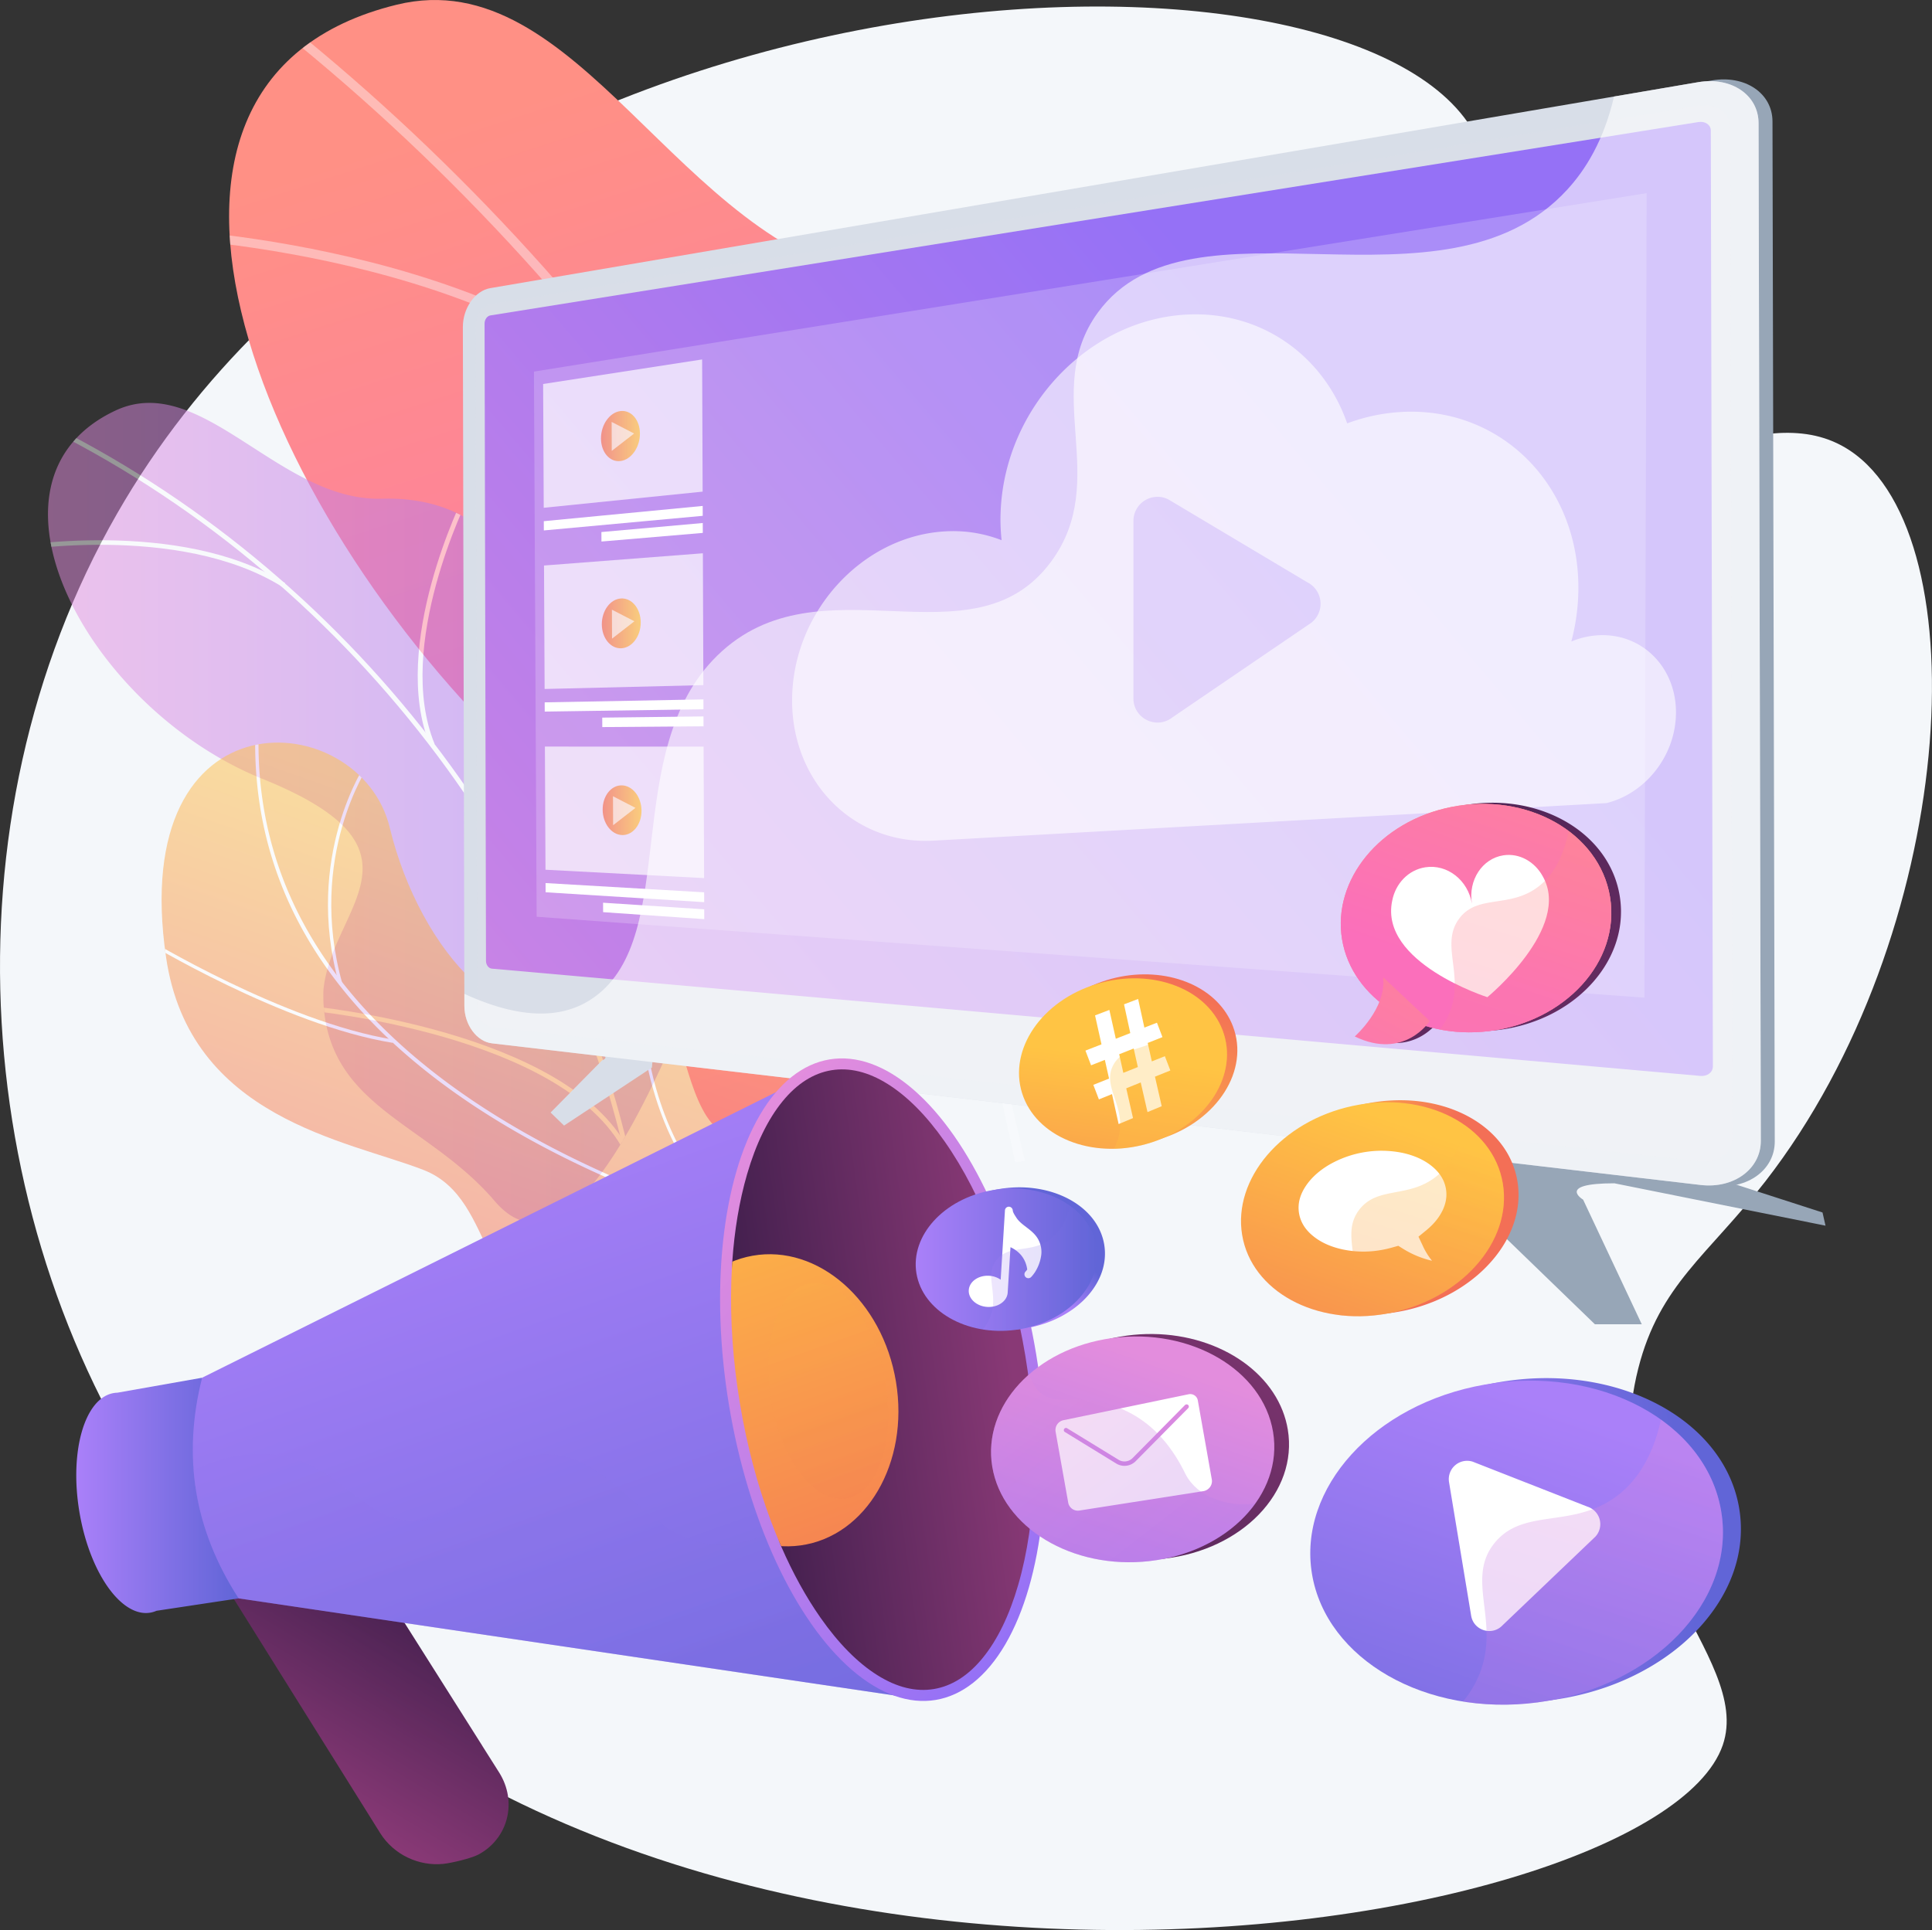 <svg xmlns="http://www.w3.org/2000/svg" xmlns:xlink="http://www.w3.org/1999/xlink" viewBox="0 0 2802.15 2800"><rect x="0" y="0" width="2802.15" height="2800" fill="#333333" stroke="none"/><defs><style>.cls-1{fill:none;}.cls-2{fill:url(#linear-gradient);}.cls-3{fill:url(#linear-gradient-2);}.cls-4{isolation:isolate;}.cls-5{fill:#fcfdfe;}.cls-6{fill:#f4f7fa;}.cls-7{fill:url(#linear-gradient-3);}.cls-8{opacity:0.4;}.cls-10,.cls-18,.cls-8{mix-blend-mode:soft-light;}.cls-9{clip-path:url(#clip-path);}.cls-10{opacity:0.5;}.cls-11{clip-path:url(#clip-path-2);}.cls-12{clip-path:url(#clip-path-3);}.cls-13,.cls-18,.cls-19,.cls-20,.cls-25{fill:#fff;}.cls-14,.cls-16{fill:#d8dee8;}.cls-15{fill:#97a6b7;}.cls-16,.cls-27,.cls-30,.cls-35,.cls-40,.cls-54{opacity:0.3;}.cls-16,.cls-27,.cls-30,.cls-35,.cls-40,.cls-44,.cls-54{mix-blend-mode:multiply;}.cls-17{fill:url(#linear-gradient-6);}.cls-18,.cls-25{opacity:0.6;}.cls-19,.cls-44{opacity:0.2;}.cls-20,.cls-21{opacity:0.68;}.cls-22{fill:url(#linear-gradient-7);}.cls-23{fill:url(#linear-gradient-8);}.cls-24{fill:url(#linear-gradient-9);}.cls-26{fill:url(#linear-gradient-10);}.cls-27{fill:url(#linear-gradient-11);}.cls-28{fill:url(#linear-gradient-12);}.cls-29{fill:url(#linear-gradient-13);}.cls-30{fill:url(#linear-gradient-14);}.cls-31{fill:url(#linear-gradient-15);}.cls-32{fill:url(#linear-gradient-16);}.cls-33{clip-path:url(#clip-path-4);}.cls-34{fill:url(#linear-gradient-17);}.cls-35{fill:url(#linear-gradient-18);}.cls-36{fill:url(#linear-gradient-19);}.cls-37{fill:url(#linear-gradient-20);}.cls-38{fill:url(#linear-gradient-21);}.cls-39{fill:url(#linear-gradient-22);}.cls-41{fill:url(#linear-gradient-23);}.cls-42{fill:url(#linear-gradient-24);}.cls-43{fill:url(#linear-gradient-25);}.cls-45{fill:url(#linear-gradient-26);}.cls-46{fill:url(#linear-gradient-27);}.cls-47{fill:url(#linear-gradient-28);}.cls-48{fill:url(#linear-gradient-29);}.cls-49{fill:url(#linear-gradient-30);}.cls-50{fill:url(#linear-gradient-31);}.cls-51{fill:url(#linear-gradient-32);}.cls-52{fill:url(#linear-gradient-33);}.cls-53{fill:url(#linear-gradient-34);}.cls-54{fill:url(#linear-gradient-35);}.cls-55{fill:url(#linear-gradient-36);}.cls-56{fill:url(#linear-gradient-37);}.cls-57{fill:url(#linear-gradient-38);}</style><linearGradient id="linear-gradient" x1="528.64" y1="1633.95" x2="1525.55" y2="1633.95" gradientUnits="userSpaceOnUse"><stop offset="0" stop-color="#e38ddd"/><stop offset="1" stop-color="#9571f6"/></linearGradient><linearGradient id="linear-gradient-2" x1="1251.49" y1="1680" x2="1044.44" y2="2268.46" gradientUnits="userSpaceOnUse"><stop offset="0" stop-color="#ffc444"/><stop offset="1" stop-color="#f36f56"/></linearGradient><linearGradient id="linear-gradient-3" x1="3863.11" y1="341.67" x2="4729.64" y2="1768.19" gradientTransform="matrix(0.97, 0.23, -0.23, 0.97, -2329.51, -663.72)" gradientUnits="userSpaceOnUse"><stop offset="0" stop-color="#ff9085"/><stop offset="1" stop-color="#fb6fbb"/></linearGradient><clipPath id="clip-path" transform="translate(-459.04 -455)"><path class="cls-1" d="M1739.2,2159.69c249.54-1.3,917.17-154.13,658.94-303.21-215-124.12-380-163-325.41-448.69s-64.56-500.07-340.11-547.38c-290-49.78-434.14-463.11-698.16-398.59C574.41,574.24,838.4,1217,1238.12,1579.5,1574.14,1884.19,1346.15,2161.73,1739.2,2159.69Z"/></clipPath><clipPath id="clip-path-2" transform="translate(-459.04 -455)"><path class="cls-2" d="M1472.12,1880.58c35.21-67.57,113.81-226.47-29.26-274.56-119.11-40-204.88-42.81-206.44-190s-82.16-241.66-223.63-237.52C863.92,1182.83,751,992.18,626.41,1050.66c-217,101.89-40.23,432,213.08,534.18S940.85,1770,928.26,1890a208.26,208.26,0,0,0,3.43,49.17c24.25,126.53,154.65,152.48,245,258.4C1300,2342,1443.66,1935.17,1472.12,1880.58Z"/></clipPath><clipPath id="clip-path-3" transform="translate(-459.04 -455)"><path class="cls-3" d="M1598.09,1972.94c-42.25-105.8-205.34-169.19-292.07-82.12-98.14,98.5-238.09-54.47-281.69-235.17-42.66-176.83-381.61-203-324.42,188.18C734.07,2077.45,962,2109,1073.29,2152.28s71.15,215.9,227.64,198.52c75.82-8.42,290.25-79.86,328.42-175.79C1658.47,2101.8,1610.21,2003.31,1598.09,1972.94Z"/></clipPath><linearGradient id="linear-gradient-6" x1="729.21" y1="2586.18" x2="2448.34" y2="1127.32" xlink:href="#linear-gradient"/><linearGradient id="linear-gradient-7" x1="2492.86" y1="1087.59" x2="2549.33" y2="1087.59" gradientTransform="matrix(-1, 0, 0, 1, 3880.05, 0)" xlink:href="#linear-gradient-2"/><linearGradient id="linear-gradient-8" x1="2491.7" y1="1359.35" x2="2548.12" y2="1359.35" gradientTransform="matrix(-1, 0, 0, 1, 3880.05, 0)" xlink:href="#linear-gradient-2"/><linearGradient id="linear-gradient-9" x1="2490.55" y1="1630.4" x2="2546.92" y2="1630.4" gradientTransform="matrix(-1, 0, 0, 1, 3880.05, 0)" xlink:href="#linear-gradient-2"/><linearGradient id="linear-gradient-10" x1="-959.9" y1="2551.73" x2="-1232.79" y2="2873.57" gradientTransform="translate(1595.65 -6.7) rotate(-9.4)" gradientUnits="userSpaceOnUse"><stop offset="0" stop-color="#311944"/><stop offset="1" stop-color="#893976"/></linearGradient><linearGradient id="linear-gradient-11" x1="-993.51" y1="2523.23" x2="-1266.4" y2="2845.07" xlink:href="#linear-gradient-10"/><linearGradient id="linear-gradient-12" x1="569.67" y1="2624.4" x2="805.2" y2="2624.4" gradientUnits="userSpaceOnUse"><stop offset="0" stop-color="#aa80f9"/><stop offset="1" stop-color="#6165d7"/></linearGradient><linearGradient id="linear-gradient-13" x1="-833.88" y1="1961.26" x2="-582.05" y2="3354.18" gradientTransform="translate(1595.65 -6.7) rotate(-9.4)" xlink:href="#linear-gradient-12"/><linearGradient id="linear-gradient-14" x1="-920.07" y1="1963.75" x2="-665.09" y2="3374.09" gradientTransform="translate(1595.65 -6.7) rotate(-9.4)" xlink:href="#linear-gradient-12"/><linearGradient id="linear-gradient-15" x1="-144.57" y1="2157.16" x2="-646.2" y2="2748.76" gradientTransform="matrix(-1, 0, 0, 1, 1343.7, 3.44)" xlink:href="#linear-gradient"/><linearGradient id="linear-gradient-16" x1="-109.44" y1="2445.67" x2="-593.02" y2="2458" gradientTransform="matrix(-0.99, 0.16, 0.16, 0.99, 948.3, 101)" xlink:href="#linear-gradient-10"/><clipPath id="clip-path-4" transform="translate(-459.04 -455)"><path class="cls-1" d="M1813.52,2905.33c26.12-4.32,50-19.53,70.9-45.2,21.29-26.12,38.57-61.67,51.36-105.66,26.9-92.47,30.6-210.47,10.44-332.26s-61.71-232.3-117-311.17c-26.29-37.51-54.11-65.59-82.69-83.46-28.07-17.56-55.55-24.26-81.67-19.94s-50,19.53-70.9,45.2c-21.29,26.12-38.57,61.67-51.36,105.66-26.9,92.47-30.6,210.47-10.44,332.26s61.71,232.3,117,311.17c26.29,37.52,54.11,65.6,82.69,83.46C1759.92,2903,1787.4,2909.66,1813.52,2905.33Z"/></clipPath><linearGradient id="linear-gradient-17" x1="-496.77" y1="2005.26" x2="-332.35" y2="2914.73" gradientTransform="translate(1595.65 -6.7) rotate(-9.4)" xlink:href="#linear-gradient-2"/><linearGradient id="linear-gradient-18" x1="-401.96" y1="2122.42" x2="-280.64" y2="2793.47" gradientTransform="translate(1595.65 -6.7) rotate(-9.4)" xlink:href="#linear-gradient-2"/><linearGradient id="linear-gradient-19" x1="-3248.02" y1="1237.49" x2="-3833.87" y2="2702.13" gradientTransform="matrix(-0.99, 0.16, 0.16, 0.99, -1206.36, 457.77)" xlink:href="#linear-gradient-10"/><linearGradient id="linear-gradient-20" x1="-3610.71" y1="1798.12" x2="-3341.61" y2="2297.23" gradientTransform="matrix(-0.99, 0.16, 0.16, 0.99, -1206.36, 457.77)" xlink:href="#linear-gradient-3"/><linearGradient id="linear-gradient-21" x1="-3775.3" y1="1492.86" x2="-3506.19" y2="1991.97" gradientTransform="matrix(-0.99, 0.16, 0.16, 0.99, -1206.36, 457.77)" xlink:href="#linear-gradient-3"/><linearGradient id="linear-gradient-22" x1="-2840.08" y1="1393.96" x2="-2588.11" y2="1861.29" gradientTransform="matrix(-1, 0.01, 0.01, 1, -219.99, 283.62)" xlink:href="#linear-gradient-3"/><linearGradient id="linear-gradient-23" x1="-3683.5" y1="1825.88" x2="-3417.74" y2="2359.19" gradientTransform="matrix(-0.99, 0.16, 0.16, 0.99, -1206.36, 457.77)" xlink:href="#linear-gradient-3"/><linearGradient id="linear-gradient-24" x1="1939.31" y1="2271.08" x2="1988.13" y2="2229.18" xlink:href="#linear-gradient-12"/><linearGradient id="linear-gradient-25" x1="1787.16" y1="2282.4" x2="2050.18" y2="2282.4" xlink:href="#linear-gradient-12"/><linearGradient id="linear-gradient-26" x1="1884.44" y1="2294.86" x2="2050.18" y2="2294.86" xlink:href="#linear-gradient-12"/><linearGradient id="linear-gradient-27" x1="2982.43" y1="2824.89" x2="3434.65" y2="2849.12" gradientTransform="translate(-951.1 414.99) rotate(-9.4)" xlink:href="#linear-gradient-12"/><linearGradient id="linear-gradient-28" x1="-3553" y1="2641.66" x2="-3164.45" y2="3362.31" gradientTransform="matrix(-0.99, 0.16, 0.16, 0.99, -1206.36, 457.77)" xlink:href="#linear-gradient-12"/><linearGradient id="linear-gradient-29" x1="-3665.41" y1="2684.36" x2="-3282.71" y2="3452.35" gradientTransform="matrix(-0.99, 0.16, 0.16, 0.99, -1206.36, 457.77)" xlink:href="#linear-gradient"/><linearGradient id="linear-gradient-30" x1="2289.23" y1="2263.02" x2="2513.61" y2="2033.74" gradientTransform="matrix(0.93, -0.36, 0.36, 0.93, -923.7, 881.07)" xlink:href="#linear-gradient-2"/><linearGradient id="linear-gradient-31" x1="-3156.21" y1="2125.7" x2="-2958.72" y2="2491.98" gradientTransform="matrix(-0.93, 0.36, 0.36, 0.93, -1620.35, 1147.57)" xlink:href="#linear-gradient-2"/><linearGradient id="linear-gradient-32" x1="8304.96" y1="-6187.23" x2="8689.33" y2="-6465.65" gradientTransform="matrix(-0.93, 0.36, 0.36, 0.93, -1620.35, 1147.57)" xlink:href="#linear-gradient-2"/><linearGradient id="linear-gradient-33" x1="2292.5" y1="2942.27" x2="2951.12" y2="2386.8" gradientTransform="translate(-951.1 414.99) rotate(-9.4)" xlink:href="#linear-gradient-10"/><linearGradient id="linear-gradient-34" x1="-2992.55" y1="2478.59" x2="-2726.52" y2="2972" gradientTransform="matrix(-0.99, 0.16, 0.16, 0.99, -1206.36, 457.77)" xlink:href="#linear-gradient"/><linearGradient id="linear-gradient-35" x1="2054.11" y1="2496.68" x2="2332.85" y2="3013.67" gradientTransform="translate(-469.48 335.24) rotate(-9.4)" xlink:href="#linear-gradient"/><linearGradient id="linear-gradient-36" x1="2916.12" y1="2172.07" x2="3048.76" y2="2323.87" gradientTransform="translate(-922.86 410.31) rotate(-9.4)" xlink:href="#linear-gradient-2"/><linearGradient id="linear-gradient-37" x1="-3362.07" y1="2195.37" x2="-3103.17" y2="2675.56" gradientTransform="matrix(-0.99, 0.16, 0.16, 0.99, -1178.12, 453.09)" xlink:href="#linear-gradient-2"/><linearGradient id="linear-gradient-38" x1="-3434.19" y1="2220.82" x2="-3178.9" y2="2733.13" gradientTransform="matrix(-0.99, 0.16, 0.16, 0.99, -1178.12, 453.09)" xlink:href="#linear-gradient-2"/></defs><title>influencer</title><g class="cls-4"><g id="Illustration"><g id="Smart_tv_content" data-name="Smart tv content"><path class="cls-5" d="M1971.66,2915.92l-2.11-1.54c-4.13,17.27-8.43,34.52-13,51.71l5.1-.86c4.71-17.86,9.1-35.79,13.32-53.77C1973.86,2912.94,1972.74,2914.43,1971.66,2915.92Z" transform="translate(-459.04 -455)"/><path class="cls-6" d="M2587.58,632.2c94.11,134.73-16.24,353.15,123.41,454.48,135.93,98.63,302.93-63,431,21.86,190,126,155.33,702.26-122.52,1060.34-83.56,107.69-153.38,149.58-184.3,271.37-66.4,261.51,167,417.07,122.55,546.41C2857.77,3277.88,1320,3522.25,702.92,2647c-288.18-408.76-331.3-999-73.82-1447.32C1094.37,389.63,2376.41,329.9,2587.58,632.2Z" transform="translate(-459.04 -455)"/><path class="cls-7" d="M1706,1987.48c291.78-193.61,729.88,2.69,750.47-62.53,1.58-5,10.93-28.48-58.34-68.47-215-124.12-380-163-325.41-448.69s-64.56-500.07-340.11-547.38c-290-49.78-434.14-463.11-698.16-398.59C574.41,574.24,838.4,1217,1238.12,1579.5c241.22,218.73,178,521.31,296.59,526.91C1597.36,2109.36,1612.73,2049.38,1706,1987.48Z" transform="translate(-459.04 -455)"/><g class="cls-8"><g class="cls-9"><path class="cls-5" d="M1951.06,2162.81c-2-6.53-29.47-128.11-31.5-134.63C1731.49,1424.3,1359.2,869.89,853.11,471.6l-8.78,10c504.79,397.26,876,950.49,1062.94,1553,2.88,2,26.53,123,29.39,125.08C1939.9,2162,1947.83,2160.46,1951.06,2162.81Z" transform="translate(-459.04 -455)"/><path class="cls-5" d="M1728.09,1581.22l13.64-2.18c-57.42-298.34,231.88-669.54,234.8-673.25l-11.14-7.92C1962.42,901.63,1669.62,1277.37,1728.09,1581.22Z" transform="translate(-459.04 -455)"/><path class="cls-5" d="M1403.8,1052.19l9.75-9.18c-259.33-245.68-752.09-258-757-258l-.1,13.09C661.3,798.14,1148.52,810.34,1403.8,1052.19Z" transform="translate(-459.04 -455)"/></g></g><g class="cls-10"><path class="cls-2" d="M1472.12,1880.58c35.21-67.57,113.81-226.47-29.26-274.56-119.11-40-204.88-42.81-206.44-190s-82.16-241.66-223.63-237.52C863.92,1182.83,751,992.18,626.41,1050.66c-217,101.89-40.23,432,213.08,534.18S940.85,1770,928.26,1890a208.26,208.26,0,0,0,3.43,49.17c24.25,126.53,154.65,152.48,245,258.4C1300,2342,1443.66,1935.17,1472.12,1880.58Z" transform="translate(-459.04 -455)"/><g class="cls-11"><path class="cls-5" d="M1381.56,2212.67l6.93-1.1C1307.82,1734,981.71,1298,537.4,1073.69l-3.35,5.85C976.48,1302.86,1301.23,1737.05,1381.56,2212.67Z" transform="translate(-459.04 -455)"/><path class="cls-5" d="M1313.93,1956.06l7,.21c8.23-190.28,187.07-333.54,188.88-335l-4.47-5.06C1503.52,1617.68,1322.29,1762.78,1313.93,1956.06Z" transform="translate(-459.04 -455)"/><path class="cls-5" d="M1364.18,2125.22l6.31-3c-89.61-172.61-459.59-207.52-463.32-207.85l-.73,6.59C910.13,1921.32,1276.28,1955.88,1364.18,2125.22Z" transform="translate(-459.04 -455)"/><path class="cls-5" d="M1082.79,1536.59l6.55-2.45c-58.39-142.28,48-355.47,49-357.6l-6.32-2.81C1131,1175.89,1023.32,1391.68,1082.79,1536.59Z" transform="translate(-459.04 -455)"/><path class="cls-5" d="M868.85,1306.59l3.92-5.54c-153.31-95.91-399-52.61-401.52-52.16l1.27,6.5C475,1255,717.94,1212.16,868.85,1306.59Z" transform="translate(-459.04 -455)"/></g></g><g class="cls-10"><path class="cls-3" d="M1598.09,1972.94c-42.25-105.8-205.34-169.19-292.07-82.12-98.14,98.5-238.09-54.47-281.69-235.17-42.66-176.83-381.61-203-324.42,188.18C734.07,2077.45,962,2109,1073.29,2152.28s71.15,215.9,227.64,198.52c75.82-8.42,290.25-79.86,328.42-175.79C1658.47,2101.8,1610.21,2003.31,1598.09,1972.94Z" transform="translate(-459.04 -455)"/><g class="cls-12"><path class="cls-13" d="M1554.72,2238a1928,1928,0,0,1-185.64-66.81c-261.87-110.52-566.82-320.76-532.45-694.77l-4.78-.44c-15.3,166.49,34.2,314.93,147.12,441.18C1069.18,2018,1199.83,2105,1367.3,2175.63a1929.06,1929.06,0,0,0,184.8,66.57Q1553.35,2240.06,1554.72,2238Z" transform="translate(-459.04 -455)"/><path class="cls-13" d="M1028.44,1967.86l.76-4.74c-157.88-25.53-357.32-146.77-359.32-148l-2.51,4.1C669.38,1820.45,869.63,1942.19,1028.44,1967.86Z" transform="translate(-459.04 -455)"/><path class="cls-13" d="M955.5,1881.68c-51.39-183.52,37.4-315,38.3-316.34l-3.95-2.73c-.92,1.32-91,134.59-39,320.36Z" transform="translate(-459.04 -455)"/><path class="cls-13" d="M1559.19,2239.47C1356.79,2124.38,1389.84,1813,1390.41,1810l-4.64-1.21c-.85,2.9-33.16,318.71,171,434.82Z" transform="translate(-459.04 -455)"/><path class="cls-13" d="M1466.62,2214l.38-4.8c-148.11-11.74-288.42,111.66-289.82,112.91l3.2,3.59C1181.77,2324.44,1320.58,2202.4,1466.62,2214Z" transform="translate(-459.04 -455)"/></g></g><path class="cls-14" d="M1406.93,1976.33l-2.37,27.38-127.43,84.21L1257.6,2069l74.72-75.74s14.84-4.4-7.38-11.86l-70.45-5.06,5.34-4.32,91.19-7.15S1382.68,1970.63,1406.93,1976.33Z" transform="translate(-459.04 -455)"/><path class="cls-15" d="M2551.09,2090.13v72l221.14,214h68l-85.05-180.76s-39.7-23.72,45.36-23.72l306.19,61.47L3102.4,2214l-364.19-117.71S2624.8,2090.13,2551.09,2090.13Z" transform="translate(-459.04 -455)"/><path class="cls-15" d="M2945.54,2175.24c48.05,5.63,87.68-23.13,87.59-64.19l-3.29-1479.87c-.09-41.06-39.85-67.7-87.87-59.52l-6.18,1.06-5.83,7.55L1182.61,884.11c-22.18,3.78-39.87,16.49-39.81,43.87l2.19,986.81c.06,27.38,21.4,39.38,43.59,42l1739.56,192.05,10.1,25.57Z" transform="translate(-459.04 -455)"/><path class="cls-14" d="M2925.73,2174.1c47.82,5.6,87.27-23.09,87.18-64.06l-3.28-1476.45c-.09-41-39.66-67.55-87.46-59.4L1170.14,873c-22.09,3.77-39.83,29-39.77,56.37l2.19,985c.06,27.33,17.91,51.65,40,54.24Z" transform="translate(-459.04 -455)"/><path class="cls-16" d="M1170.19,896.29l1752-288c25.49-4.19,46.36,10,46.41,31.8l2.54,1142.89.72,322.84c.05,21.78-20.76,37.11-46.26,34.28L1172.53,1945.27c-11.87-1.31-21.46-14.3-21.5-29l-.5-225.78-1.7-764.06C1148.8,911.73,1158.33,898.24,1170.19,896.29Z" transform="translate(-459.04 -455)"/><path class="cls-17" d="M2925.37,2015.87c9.91.88,18-5.27,18-13.71l-3-1357.66c0-8.44-8.12-14-18-12.43L1170.23,912.61c-4.63.74-8.38,6-8.37,11.77l2.06,924.69c0,5.75,3.79,10.76,8.42,11.17Z" transform="translate(-459.04 -455)"/><path class="cls-18" d="M1321.41,1901.31c124.64-90.3,36.39-356.94,178.1-495.34,148.74-145.28,369.62,18.87,484.06-136.21,87.48-118.56-15.28-247.46,67.88-361.44,134.12-183.81,501.19,17.57,680.86-178.39,26.14-28.52,52.66-70.51,67.74-134.92l122.12-20.82c47.8-8.15,87.37,18.44,87.46,59.4L3012.91,2110c.09,41-39.36,69.66-87.19,64.06L1172.58,1968.59c-22.11-2.59-40-26.91-40-54.24l0-17.51C1225.54,1939.45,1283.58,1928.72,1321.41,1901.31Z" transform="translate(-459.04 -455)"/><polygon class="cls-19" points="778.34 1329.96 2384.98 1447.33 2388.26 280.21 774.43 539.08 778.34 1329.96"/><polygon class="cls-20" points="788.62 736.65 1019.1 713.23 1018.38 521.44 787.74 557.07 788.62 736.65"/><g class="cls-21"><path class="cls-22" d="M1330.71,1091.21c.09,19.84,12.65,34.46,28.17,32.63s28.39-19.69,28.31-39.86-13-34.75-28.62-32.58S1330.63,1071.36,1330.71,1091.21Z" transform="translate(-459.04 -455)"/><polygon class="cls-20" points="887.11 612.1 887.28 654.1 919.74 628.93 887.11 612.1"/></g><polygon class="cls-13" points="788.78 769.52 1019.23 748.32 1019.18 733.98 788.72 756.09 788.78 769.52"/><polygon class="cls-13" points="872.34 785.61 1019.33 773.1 1019.27 758.75 872.28 771.85 872.34 785.61"/><polygon class="cls-20" points="789.9 999.53 1020.16 993.93 1019.44 802.66 789.03 820.41 789.9 999.53"/><g class="cls-21"><path class="cls-23" d="M1331.92,1360.79c.09,19.79,12.64,35.33,28.14,34.7,15.65-.63,28.37-17.45,28.28-37.56s-12.94-35.65-28.59-34.7S1331.83,1341,1331.92,1360.79Z" transform="translate(-459.04 -455)"/><polygon class="cls-20" points="887.52 884.49 887.7 926.49 920.15 901.32 887.52 884.49"/></g><polygon class="cls-13" points="790.06 1032.32 1020.29 1028.93 1020.24 1014.63 790 1018.92 790.06 1032.32"/><polygon class="cls-13" points="873.55 1054.8 1020.38 1053.64 1020.33 1039.34 873.49 1041.07 873.55 1054.8"/><polygon class="cls-20" points="791.18 1261.75 1021.22 1273.88 1020.5 1083.13 790.31 1083.08 791.18 1261.75"/><g class="cls-21"><path class="cls-24" d="M1333.13,1629.66c.09,19.74,12.62,36.2,28.11,36.77s28.34-15.22,28.25-35.28-12.93-36.53-28.56-36.79S1333,1609.92,1333.13,1629.66Z" transform="translate(-459.04 -455)"/><polygon class="cls-20" points="889.07 1155.16 889.25 1197.16 921.7 1171.99 889.07 1155.16"/></g><polygon class="cls-13" points="791.34 1294.45 1021.35 1308.79 1021.29 1294.52 791.28 1281.09 791.34 1294.45"/><polygon class="cls-13" points="874.75 1323.29 1021.44 1333.42 1021.39 1319.16 874.69 1309.6 874.75 1323.29"/><path class="cls-25" d="M2777.47,1376.59a117.74,117.74,0,0,0-39.4,9.08,306.73,306.73,0,0,0,10-66c6.33-155.22-108.16-274.81-255.76-267.07a268.65,268.65,0,0,0-79.33,16.58C2378.82,971.3,2288.74,905.67,2180,911.37c-142.77,7.48-263.5,135.29-269.62,285.43a276.28,276.28,0,0,0,1.38,41.88,193.76,193.76,0,0,0-81.17-12.85c-117.83,6.18-217.43,111.62-222.49,235.53-4.81,117.8,77.47,209.83,186.77,213.4,5.74.15,11.55.13,17.41-.17l976.58-54.49c55-13.43,98.42-65.87,100.88-126.31C2892.56,1425.69,2842.28,1373.2,2777.47,1376.59Zm-416.61-18.09-201.54,137.35c-23,17.83-56.36,1.48-56.36-27.58V1210.68a34.92,34.92,0,0,1,50.57-31.22l201.54,120.23A34.93,34.93,0,0,1,2360.86,1358.5Z" transform="translate(-459.04 -455)"/><path class="cls-26" d="M1101.85,3159c-35.13,3.53-71.61-13.06-91.36-44.64L732.11,2669c-25.34-40.56-13.05-93.25,27.65-117.95,41-24.88,112.87-15.47,138.76,25.47l284.39,449.75c26.81,42.41,13.35,95.86-29.87,119.13C1142.4,3151.08,1113.44,3157.85,1101.85,3159Z" transform="translate(-459.04 -455)"/><path class="cls-27" d="M759.76,2551c41-24.88,112.87-15.47,138.76,25.47l260,411.23c-32.59-2.86-69.49,4-110.18-21.28-67.73-42.07-49.64-113.35-106.32-164.79-25.91-23.52-70.28-45.44-152.42-40.65l-57.52-92C706.77,2628.39,719.06,2575.7,759.76,2551Z" transform="translate(-459.04 -455)"/><path class="cls-28" d="M624.14,2475.92a37.38,37.38,0,0,1,5.16-.49l122.89-21.73,53,320.12-119.16,18a37.82,37.82,0,0,1-9.13,2.73c-42.2,7-88.22-58.69-102.79-146.69S582,2482.9,624.14,2475.92Z" transform="translate(-459.04 -455)"/><path class="cls-29" d="M752.19,2453.7c-29,114.31-11.4,220.53,53,320.12l964.57,142.81-139.31-900.05Z" transform="translate(-459.04 -455)"/><path class="cls-30" d="M1478.82,2693.46c-92.54-18.57-140.52-140.42-242.31-127.93-79.88,9.8-91,90.77-170.12,95.34-81,4.67-108.54-78.9-202.64-94.38-42.79-7-84.75,2.52-124,21q7.51,96.86,65.41,186.38l964.57,142.81-104.69-296.1C1583.5,2688.16,1523.68,2702.46,1478.82,2693.46Z" transform="translate(-459.04 -455)"/><ellipse class="cls-31" cx="1739.2" cy="2456.49" rx="225.81" ry="470.94" transform="translate(-836.96 -137.9) rotate(-9.4)"/><path class="cls-32" d="M1813.52,2905.33c26.12-4.32,50-19.53,70.9-45.2,21.29-26.12,38.57-61.67,51.36-105.66,26.9-92.47,30.6-210.47,10.44-332.26s-61.71-232.3-117-311.17c-26.29-37.51-54.11-65.59-82.69-83.46-28.07-17.56-55.55-24.26-81.67-19.94s-50,19.53-70.9,45.2c-21.29,26.12-38.57,61.67-51.36,105.66-11.25,38.67-18.44,81.79-21.53,127.8-4.29,64,48.26,121.4,60,192.26,12.47,75.36-15.77,158.59,11.26,220.49,16.66,38.14,35.73,72.81,56.8,102.88,26.29,37.52,54.11,65.6,82.69,83.46C1759.92,2903,1787.4,2909.66,1813.52,2905.33Z" transform="translate(-459.04 -455)"/><g class="cls-33"><path class="cls-34" d="M1758.55,2459.55c19.49,117.71-43,224.07-138.16,237.39-93.72,13.1-184-69.19-202.94-183.62s40.18-220.28,133.35-236.64C1645.44,2260.07,1739.06,2341.83,1758.55,2459.55Z" transform="translate(-459.04 -455)"/><path class="cls-35" d="M1743.26,2460.11c14.47,87.41-12,163.1-58.5,169-45.76,5.78-93.74-58.48-107.81-143.45s10.78-160.42,56.14-168.62C1679.16,2308.69,1728.78,2372.7,1743.26,2460.11Z" transform="translate(-459.04 -455)"/></g><path class="cls-36" d="M2438,1956.91s24.33-21.33,35.76-50.3c-28.55-23.41-48.23-54.73-54.17-90.6-14.24-86,54.88-171.6,158.79-192,106.28-20.92,208.81,33.53,228.45,123.2l0,.09q.36,1.66.69,3.36l.09.49c.21,1.1.41,2.21.6,3.32a141.77,141.77,0,0,1,1.69,15.35c.12,2.18.2,4.36.22,6.53,0,4.33-.12,8.65-.48,12.93-.17,2.14-.4,4.27-.67,6.39-.19,1.41-.39,2.83-.61,4.23-5.27,33.06-22.08,63.74-47.1,88.7l-1.61,1.59a200.63,200.63,0,0,1-28.6,23.09c-.65.44-1.31.87-2,1.29q-6.89,4.5-14.23,8.5-3.14,1.73-6.36,3.34-2.14,1.08-4.32,2.12-3.27,1.56-6.62,3c-1.48.65-3,1.28-4.48,1.9a233,233,0,0,1-60.87,15.79c-1.59.19-3.19.37-4.77.53l-1.39.12c-1.13.11-2.27.22-3.4.31l-1.5.1c-1.1.09-2.2.16-3.3.23l-1.41.07c-1.14.06-2.27.12-3.41.16l-1.21,0c-1.22,0-2.44.08-3.65.1h-.93c-1.33,0-2.66,0-4,0h-.54c-1.5,0-3,0-4.48-.07h0a224.31,224.31,0,0,1-36.7-3.93l0,0q-10.48-2-20.51-5C2528.05,1956,2493.46,1983.79,2438,1956.91Z" transform="translate(-459.04 -455)"/><path class="cls-37" d="M2405.54,1817.72c14.24,86,107.44,145.88,212.64,133.19,110.46-13.32,191.55-100.8,176-194.78s-120.73-151.93-229.85-130.46C2460.41,1646.12,2391.29,1731.72,2405.54,1817.72Z" transform="translate(-459.04 -455)"/><path class="cls-38" d="M2405.54,1817.72c14.24,86,107.44,145.88,212.64,133.19,110.46-13.32,191.55-100.8,176-194.78s-120.73-151.93-229.85-130.46C2460.41,1646.12,2391.29,1731.72,2405.54,1817.72Z" transform="translate(-459.04 -455)"/><path class="cls-39" d="M2532.79,1936.29s-36.81,57.22-108.85,22.33c0,0,46.3-40.58,41.18-85.83Z" transform="translate(-459.04 -455)"/><path class="cls-13" d="M2696.57,1726.19h0c-11.56-21.09-33.83-33.91-57.05-30.35-30.66,4.7-51.28,36.11-45.65,70.09-5.63-34-35.66-57.63-67.49-52.75-24.72,3.79-43.32,23.64-48.09,48.46h0c-19.14,89.89,138,140,138,140S2739.26,1800.65,2696.57,1726.19Z" transform="translate(-459.04 -455)"/><g class="cls-40"><path class="cls-41" d="M2564.52,1915.59c15.22-50.78-15.47-91.9,10.62-127.56,26.9-36.77,74.24-14.12,116.53-47.86,16.58-13.23,33.82-36.29,42.45-79.46,31.58,23.65,53.62,56.61,60.05,95.42,15.56,94-65.53,181.46-176,194.78a228.59,228.59,0,0,1-70.71-2.31A101.54,101.54,0,0,0,2564.52,1915.59Z" transform="translate(-459.04 -455)"/></g><path class="cls-42" d="M1934.58,2383.48l-1.16.1-2.11.18-1.17.08-2.11.13c-.37,0-.74,0-1.12.06l-2.17.1-1,0-2.29.06h-.87l-2.49,0h-.65c-.93,0-1.86,0-2.78,0h-.34a165.36,165.36,0,0,1-21.61-1.87v0c-51-7.89-90.73-39.22-97.67-81.15-9-54.54,40.55-108.61,112.55-121.08,70-12.12,135.79,19.24,150.87,71.18.08.29.17.57.25.85s.23.86.34,1.29.21.81.31,1.22.18.73.26,1.1.23,1,.33,1.53c.07.29.13.58.19.87q.24,1.23.45,2.46c4.6,27.83-5.78,55-26.18,76.81-1.32,1.4-2.68,2.79-4.07,4.15s-2.84,2.69-4.32,4c-.74.65-1.49,1.3-2.25,1.94-1.51,1.29-3.07,2.55-4.66,3.78s-3.22,2.43-4.89,3.61q-2.12,1.49-4.31,2.92a155.39,155.39,0,0,1-26.72,13.91c-1.85.74-3.71,1.46-5.6,2.15a173.68,173.68,0,0,1-36.44,8.86c-1.1.15-2.19.28-3.28.4l-1,.11Z" transform="translate(-459.04 -455)"/><path class="cls-43" d="M1788.24,2302.3c9,54.54,72.61,91.33,143.82,81.94,73.26-9.68,126.53-64.29,117-121.73s-77.79-93.52-150.58-80.9C1827.78,2193.87,1779.21,2247.76,1788.24,2302.3Z" transform="translate(-459.04 -455)"/><path class="cls-13" d="M1959.47,2301.62a61.15,61.15,0,0,0,9.83-26.34,37.61,37.61,0,0,0-2.8-18.86c-4.06-9.79-11.7-15.62-19.08-21.26-5.51-4.2-10.72-8.17-14.23-13.61l-.64-1c-2.08-3.19-4.43-6.81-4.65-9.73a5.73,5.73,0,0,0-5.69-5.23,5.65,5.65,0,0,0-5.6,5.3l-6.2,100.6a32.73,32.73,0,0,0-16.65-5.67c-15.56-1-28.86,8.38-29.62,20.84s11.27,23.36,26.83,24.32,28.85-8.39,29.62-20.84l4.06-65.8c8.28,3.76,21.65,12.87,24.27,32.38a30.56,30.56,0,0,1-2.37,2.95,5.65,5.65,0,1,0,8,8,41.28,41.28,0,0,0,4.5-5.57A3.94,3.94,0,0,0,1959.47,2301.62Z" transform="translate(-459.04 -455)"/><g class="cls-44"><path class="cls-45" d="M1896.26,2362.75c10.67-32-9.7-57.5,8.2-79.93,18.34-23,49.71-9,77.89-30,11-8.17,22.42-22.34,28.33-48.82,20.39,14.58,34.47,34.76,38.4,58.49,9.51,57.44-43.76,112-117,121.73a165.64,165.64,0,0,1-47.62-.53A64.58,64.58,0,0,0,1896.26,2362.75Z" transform="translate(-459.04 -455)"/></g><path class="cls-46" d="M2694.93,2923c-.88.09-1.76.16-2.65.24-1.6.14-3.2.28-4.8.4l-2.67.19c-1.6.11-3.2.22-4.79.31l-2.54.13c-1.66.09-3.31.16-4.95.23l-2.32.08-5.22.14-2,0c-1.89,0-3.78,0-5.66,0h-1.48q-3.18,0-6.33-.08h-.77a377,377,0,0,1-49.18-4.27l0,0c-115.95-17.95-206.47-89.25-222.26-184.65-20.55-124.12,92.27-247.15,256.13-275.53,159.3-27.59,309,43.78,343.31,162,.19.65.38,1.29.56,1.94.27,1,.53,2,.78,2.93s.48,1.84.7,2.77.41,1.67.6,2.51c.27,1.16.52,2.32.76,3.48l.42,2c.36,1.85.71,3.72,1,5.59,10.48,63.32-13.14,125.22-59.57,174.79q-4.5,4.78-9.27,9.43t-9.82,9.11c-1.68,1.49-3.39,3-5.11,4.43q-5.17,4.38-10.62,8.59t-11.12,8.21c-3.2,2.27-6.48,4.48-9.8,6.65a354.08,354.08,0,0,1-60.83,31.65c-4.19,1.69-8.43,3.33-12.73,4.89a395.62,395.62,0,0,1-82.93,20.17q-3.74.49-7.46.92c-.77.09-1.54.16-2.32.24C2698.35,2922.64,2696.64,2922.82,2694.93,2923Z" transform="translate(-459.04 -455)"/><path class="cls-47" d="M2361.91,2738.27c20.55,124.11,165.24,207.83,327.26,186.44,166.74-22,287.95-146.29,266.31-277s-177-212.79-342.65-184.09C2451.88,2491.51,2341.36,2614.16,2361.91,2738.27Z" transform="translate(-459.04 -455)"/><path class="cls-13" d="M2560.7,2605.19l32.07,193.69c3.62,21.85,30.78,30,45.81,13.72L2773,2684.23a26.62,26.62,0,0,0-11.67-43.5l-166.51-65.31A26.62,26.62,0,0,0,2560.7,2605.19Z" transform="translate(-459.04 -455)"/><g class="cls-40"><path class="cls-48" d="M2607.71,2875.83c24.3-72.74-22.06-130.85,18.67-181.91,41.73-52.31,113.12-20.55,177.24-68.21,25-18.59,51-50.85,64.48-111.09,46.4,33.17,78.44,79.09,87.38,133.08,21.64,130.72-99.57,255-266.31,277a375.69,375.69,0,0,1-108.34-1.19A147.06,147.06,0,0,0,2607.71,2875.83Z" transform="translate(-459.04 -455)"/></g><path class="cls-49" d="M2057.39,1879.15c71.68-24.94,147.74-4.46,180.29,45.86l.13.2c1.77,2.76,3.42,5.61,4.92,8.54l.3.58c.7,1.37,1.36,2.77,2,4.18.12.26.23.51.34.77.64,1.45,1.25,2.91,1.82,4.4,24.35,63.63-22.14,136.71-102.76,162.87q-3.23,1-6.45,2l-.63.18q-3,.87-6.11,1.62l-.95.24c-2,.48-4,.92-5.92,1.33l-1.12.23q-2.91.6-5.81,1.09l-1.18.19q-2.89.48-5.79.87l-1.12.14c-1.92.24-3.83.46-5.74.64l-1,.09q-2.58.23-5.16.39l-1.3.08c-1.75.09-3.49.16-5.22.2l-1.13,0h0c-59.81,1.15-113.09-27.37-131.34-75.08C1934.71,1978.77,1978.55,1906.58,2057.39,1879.15Z" transform="translate(-459.04 -455)"/><path class="cls-50" d="M1943.42,2046.49c23.72,62,106.53,91.59,186,65.8,80.63-26.16,127.12-99.24,102.77-162.87s-109.81-92.36-189.79-64.53C1963.55,1912.32,1919.71,1984.51,1943.42,2046.49Z" transform="translate(-459.04 -455)"/><path class="cls-13" d="M2081.49,2085.73l-9.61-43.48-19,7.69-8.09-21.13,22.79-9.11-6.06-27.1-20,7.88-8.16-21.33,23.28-9.08-9.35-42,20.77-7.93,9.34,41.82,21-8.22-9.08-41.72,20.44-7.8,9.08,41.56,18.24-7.12,8,20.93-21.41,8.45,6,26.76,18.9-7.56,7.93,20.72-22.3,9,9.8,42.85-20.64,8.53-9.81-43-21,8.51,9.83,43.2Zm27.87-82.74-6-26.88-21.06,8.31,6,27Z" transform="translate(-459.04 -455)"/><g class="cls-40"><path class="cls-51" d="M2083.29,2094.81c4.55-39.22-25-64.7-9.81-94.22,15.48-30.11,54.56-20.11,81.46-49.56,10.45-11.44,19.94-29.8,20.26-61.14,26.35,12.87,46.92,33.24,57,59.53,24.35,63.63-22.14,136.71-102.77,162.87a189.23,189.23,0,0,1-54.65,9.29A74.41,74.41,0,0,0,2083.29,2094.81Z" transform="translate(-459.04 -455)"/></g><path class="cls-52" d="M2093.73,2392.59c101.34-13.6,196.21,33.94,225.62,109.13l.11.3q2.4,6.17,4.2,12.59l.24.85c.54,2,1,4,1.5,6.05l.24,1.11c.45,2.08.86,4.18,1.21,6.29,15,90.56-66.06,174.49-179.54,187.3-3,.34-6,.61-9,.85l-.88.07c-2.84.21-5.68.37-8.5.48l-1.32.06c-2.74.1-5.46.15-8.18.16h-1.53q-4,0-8-.13l-1.6-.06c-2.64-.11-5.26-.24-7.88-.42l-1.51-.12c-2.6-.2-5.18-.42-7.75-.7l-1.39-.16c-2.31-.26-4.62-.56-6.91-.88l-1.74-.24q-3.49-.52-6.94-1.14l-1.5-.25v0c-79.25-14.59-141.89-66.6-153.13-134.5C1904.94,2491,1982.28,2407.54,2093.73,2392.59Z" transform="translate(-459.04 -455)"/><path class="cls-53" d="M1898.2,2582.75c14.61,88.21,115.93,149.61,227.77,137,113.47-12.81,194.53-96.74,179.54-187.29s-120.05-151.5-233.13-136.33C1960.93,2411.08,1883.6,2494.55,1898.2,2582.75Z" transform="translate(-459.04 -455)"/><path class="cls-13" d="M1990.08,2532.09l18.27,102.73a14.19,14.19,0,0,0,15.87,11.62l179.69-28.12.63-.1a15,15,0,0,0,9.39-5.78,14.33,14.33,0,0,0,2.7-11.19l-20.32-114.74a10.75,10.75,0,0,0-4.74-7.2,11.31,11.31,0,0,0-8.62-1.62l-181.54,37.65A14.6,14.6,0,0,0,1990.08,2532.09Zm12.38-4a3.17,3.17,0,0,1,4.33-1.08l74.6,45.72a16.53,16.53,0,0,0,20.47-2.58l75.83-76.76a3.33,3.33,0,0,1,4.65-.12,3.21,3.21,0,0,1,0,4.59l-75.93,76.74a23.24,23.24,0,0,1-12.32,6.56,22.71,22.71,0,0,1-16.1-3l-74.53-45.73A3.16,3.16,0,0,1,2002.46,2528.1Z" transform="translate(-459.04 -455)"/><path class="cls-54" d="M2178.68,2593.93c-36.3-75.13-95.1-113.12-180.26-108.57-26.48.59-40.55-15.25-46-37.23-40.89,35.41-62.59,84.23-54.25,134.62,14.61,88.21,115.93,149.61,227.76,137,66.84-7.54,122.4-39.77,153.75-83.48C2237.69,2641.35,2196,2626.79,2178.68,2593.93Z" transform="translate(-459.04 -455)"/><path class="cls-55" d="M2657.6,2157.89c.16.63.32,1.26.47,1.89s.26,1,.38,1.57c.17.76.33,1.53.49,2.3.09.42.19.84.27,1.27q.36,1.8.66,3.63a121,121,0,0,1,1.57,15.91,124.79,124.79,0,0,1-2.17,27.56c-.25,1.29-.52,2.59-.8,3.88a137.61,137.61,0,0,1-4.37,15.34,154,154,0,0,1-16.26,33q-2.27,3.51-4.74,6.95c-1.65,2.29-3.36,4.56-5.13,6.79a196,196,0,0,1-24.16,25.3c-1.12,1-2.26,2-3.41,2.92q-3.45,2.91-7.05,5.69a228.4,228.4,0,0,1-27.08,17.92q-4.11,2.32-8.37,4.51t-8.63,4.22q-4.38,2-8.88,3.91a254.15,254.15,0,0,1-52.82,15.5l-4.77.81-1.53.23-3.25.49-1.74.23-3,.39-1.79.21-3,.33-1.74.16-3,.28-1.64.13-3.16.22-1.48.09-3.37.17-1.23.05q-1.86.07-3.72.12l-.85,0c-1.43,0-2.86,0-4.29.05h-.25a233.64,233.64,0,0,1-26.82-1.5l0,0c-74.62-8.61-133.2-53.23-143.58-115.93-13.5-81.52,59.13-165.39,164.35-187.79,101.6-21.63,196.82,21.63,219,98,.14.5.29,1,.42,1.49S2657.44,2157.29,2657.6,2157.89Z" transform="translate(-459.04 -455)"/><path class="cls-56" d="M2260.62,2246.52c13.49,81.52,106.63,132.8,210.11,114.17,105.86-19.06,182.07-103.7,168-188.64s-112.61-135.15-217.89-112.63C2317.93,2081.44,2247.12,2165,2260.62,2246.52Z" transform="translate(-459.04 -455)"/><path class="cls-13" d="M2363.56,2248.17q17.21,14,43.43,19.53a146.1,146.1,0,0,0,54.52.88,159.83,159.83,0,0,0,17.85-4.1l7.77-2.14,6.84,4.28a138.53,138.53,0,0,0,42.08,17.41,100.53,100.53,0,0,1-13.66-22.25l-6-12.7,10.93-8.93q16.32-13.26,23.92-29t5-31.26q-3.15-19-20.35-33t-43.43-19.53a152.15,152.15,0,0,0-105.85,17.52q-23,13.73-34.82,32.49t-8.63,37.78Q2346.35,2234.2,2363.56,2248.17Z" transform="translate(-459.04 -455)"/><g class="cls-40"><path class="cls-57" d="M2418.63,2330.75c15.33-48.55-14.43-85.59,11.45-120.24,26.48-35.43,72-16.33,112.56-49.17,15.79-12.78,32.18-34.53,40.51-74.27,29.42,20.62,49.78,49.9,55.59,85,14.06,84.94-62.15,169.58-168,188.64a233.13,233.13,0,0,1-69.17,2.23A102.86,102.86,0,0,0,2418.63,2330.75Z" transform="translate(-459.04 -455)"/></g></g></g></g></svg>
